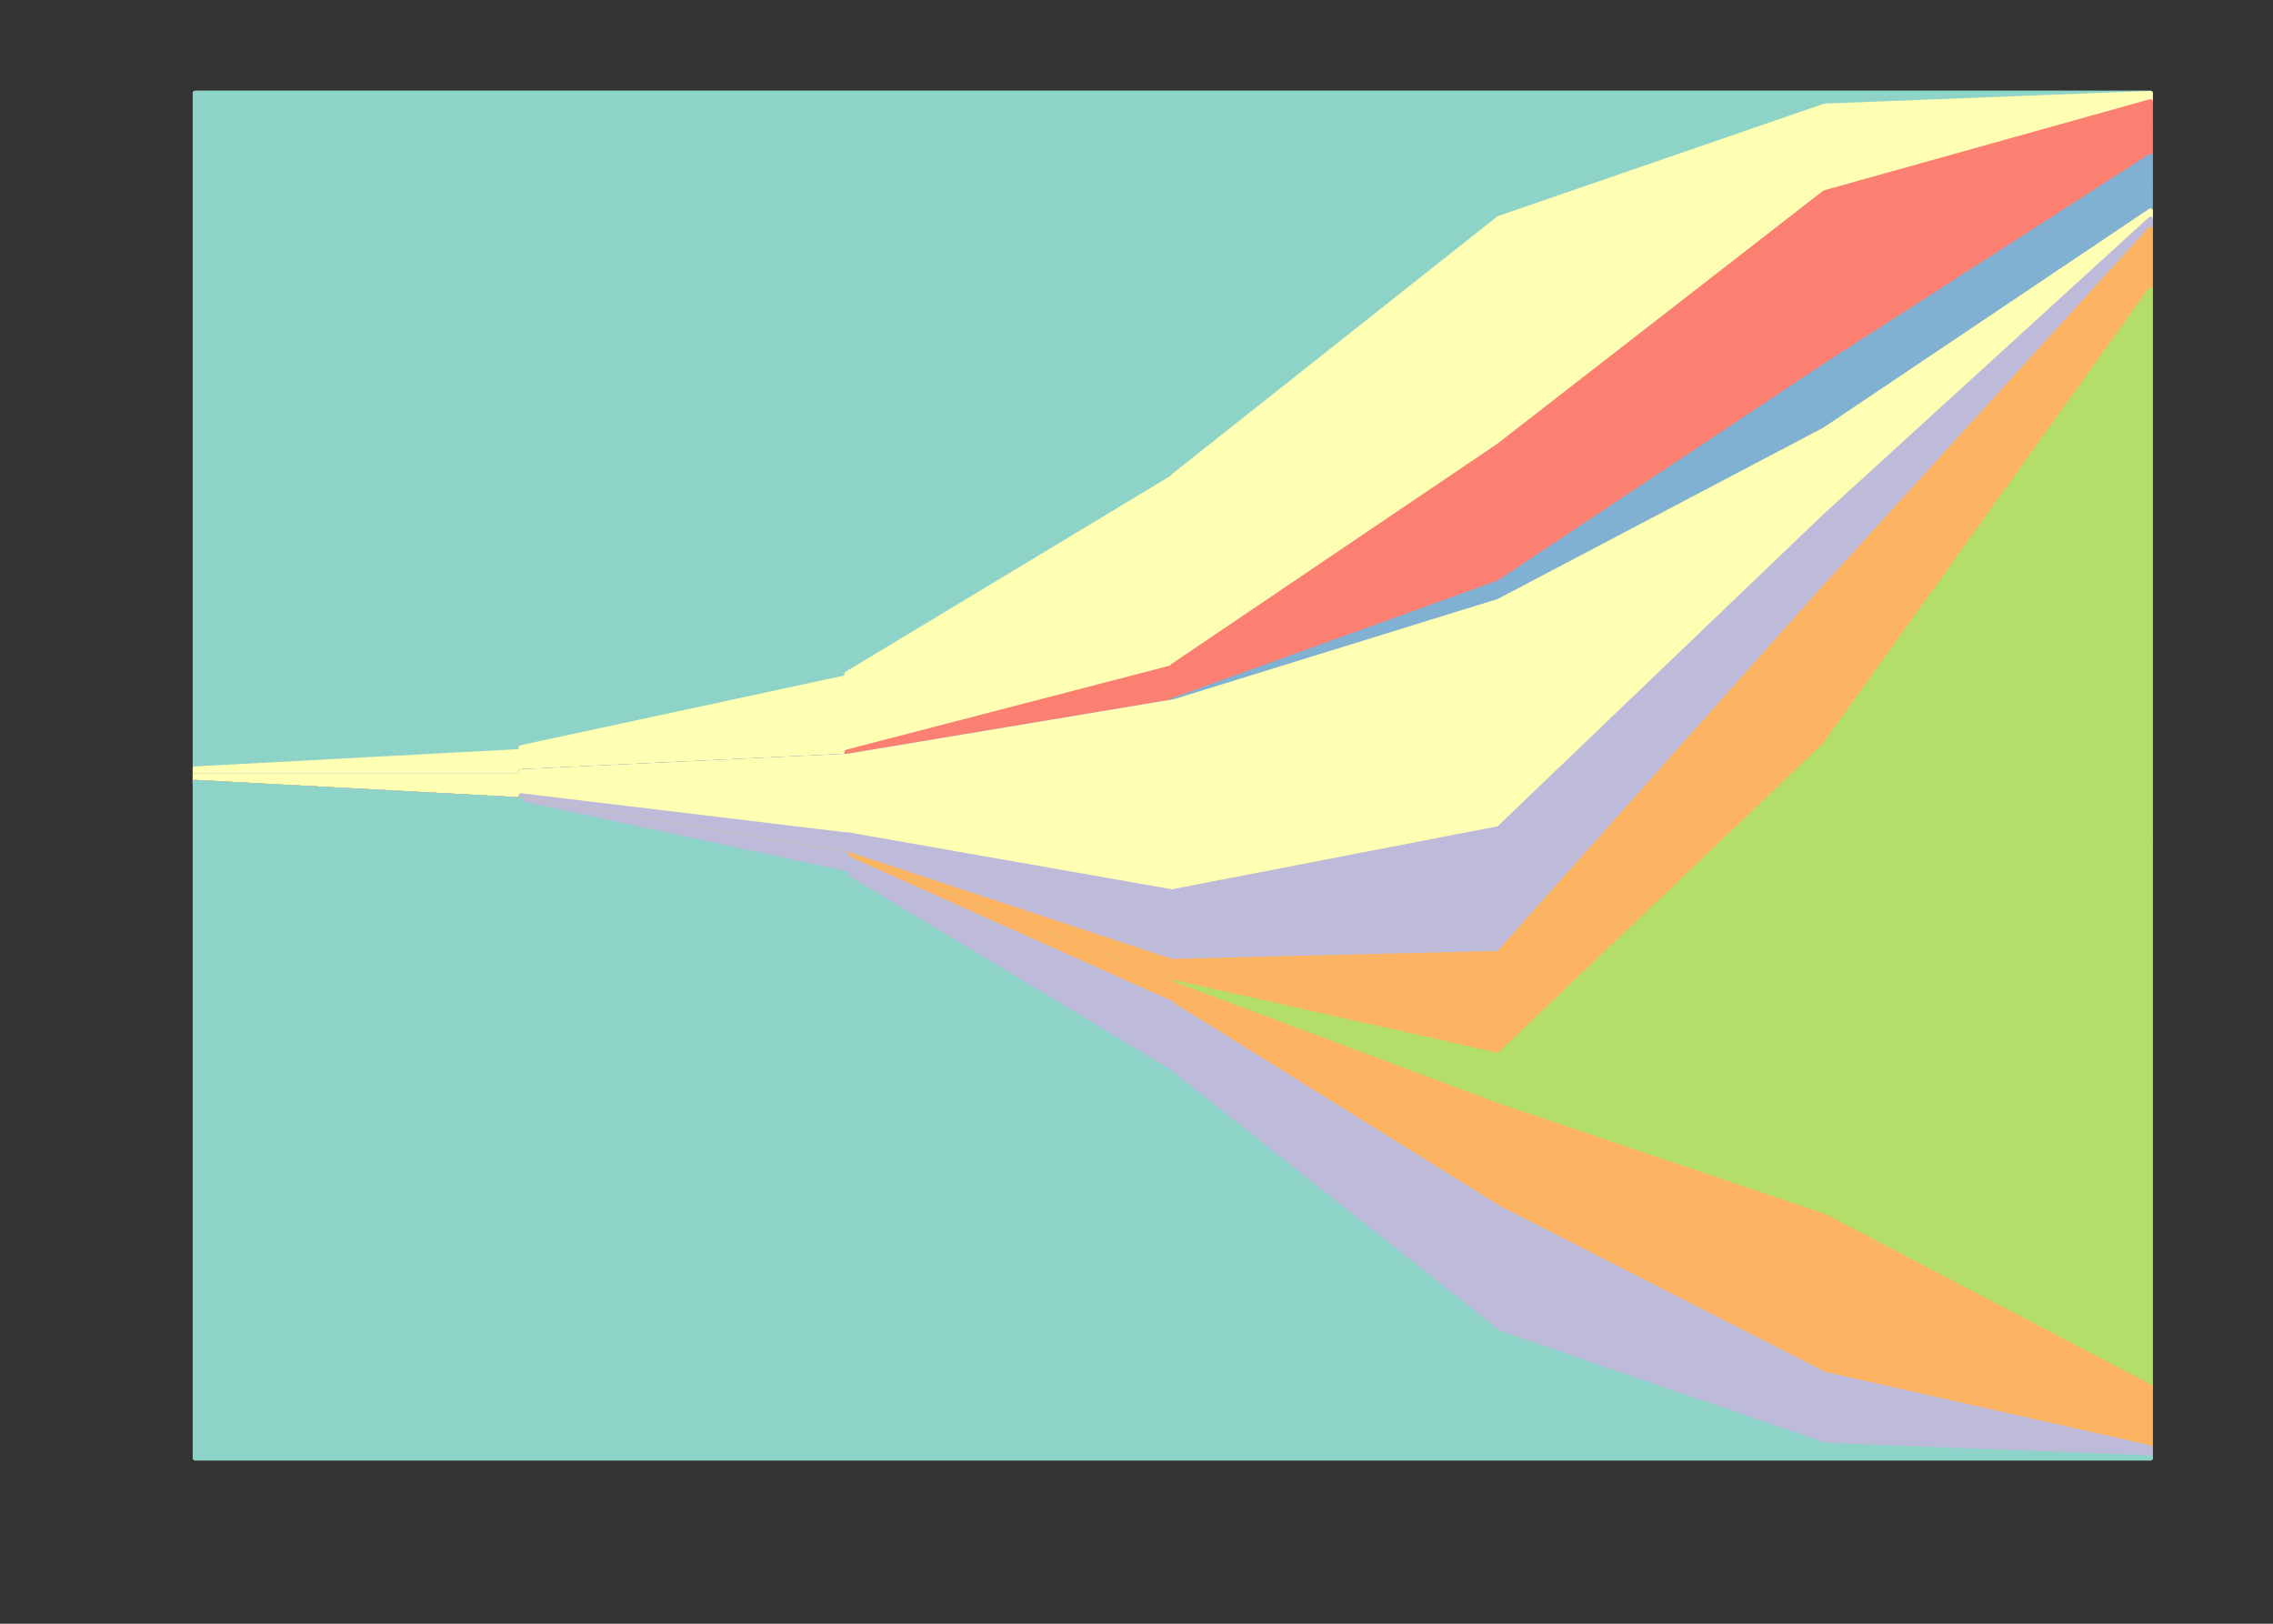 <?xml version="1.0" encoding="UTF-8"?>
<svg xmlns="http://www.w3.org/2000/svg" xmlns:xlink="http://www.w3.org/1999/xlink" width="504pt" height="360pt" viewBox="0 0 504 360" version="1.1">
<rect x="0" y="0" width="504" height="360" fill="#333333" stroke="none"/>
<defs>
<clipPath id="clip1">
  <path d="M 21.574 5.48 L 499.523 5.48 L 499.523 339.43 L 21.574 339.43 Z M 21.574 5.48 "/>
</clipPath>
</defs>
<g id="surface1">
<g clip-path="url(#clip1)" clip-rule="nonzero">
<path style="fill-rule:nonzero;fill:rgb(55.294%,82.745%,78.039%);fill-opacity:1;stroke-width:1.067;stroke-linecap:round;stroke-linejoin:round;stroke:rgb(55.294%,82.745%,78.039%);stroke-opacity:1;stroke-miterlimit:10;" d="M 43.254 20.613 L 476.84 20.613 L 476.84 20.688 L 404.578 23.5 L 332.312 48.418 L 260.047 105.645 L 260.004 105.859 L 187.781 149.391 L 187.738 150.203 L 115.516 165.746 L 115.473 166.598 L 43.254 170.453 Z M 43.254 20.613 "/>
<path style="fill-rule:nonzero;fill:rgb(100%,100%,70.196%);fill-opacity:1;stroke-width:1.067;stroke-linecap:round;stroke-linejoin:round;stroke:rgb(100%,100%,70.196%);stroke-opacity:1;stroke-miterlimit:10;" d="M 43.254 170.453 L 115.473 166.598 L 115.516 165.746 L 187.738 150.203 L 187.781 149.391 L 260.004 105.859 L 260.047 105.645 L 332.312 48.418 L 404.578 23.5 L 476.84 20.688 L 476.84 22.512 L 404.578 42.715 L 332.312 98.824 L 260.047 147.656 L 260.004 147.973 L 187.781 166.73 L 187.738 167.652 L 115.516 171.074 L 115.473 171.953 L 43.254 171.953 Z M 43.254 170.453 "/>
<path style="fill-rule:nonzero;fill:rgb(98.431%,50.196%,44.706%);fill-opacity:1;stroke-width:1.067;stroke-linecap:round;stroke-linejoin:round;stroke:rgb(98.431%,50.196%,44.706%);stroke-opacity:1;stroke-miterlimit:10;" d="M 43.254 171.953 L 115.473 171.953 L 115.516 171.074 L 187.738 167.652 L 187.781 166.73 L 260.004 147.973 L 260.047 147.656 L 332.312 98.824 L 404.578 42.715 L 476.84 22.512 L 476.84 28.566 L 404.578 61.926 L 332.312 114.004 L 260.047 151.465 L 260.004 151.793 L 187.781 167.203 L 187.738 167.652 L 115.516 171.074 L 115.473 171.953 Z M 43.254 171.953 "/>
<path style="fill-rule:nonzero;fill:rgb(98.431%,50.196%,44.706%);fill-opacity:1;stroke-width:1.067;stroke-linecap:round;stroke-linejoin:round;stroke:rgb(98.431%,50.196%,44.706%);stroke-opacity:1;stroke-miterlimit:10;" d="M 43.254 171.953 L 115.473 171.953 L 115.516 171.074 L 187.738 167.652 L 187.781 167.203 L 260.004 151.793 L 260.047 151.465 L 332.312 114.004 L 404.578 61.926 L 476.84 28.566 L 476.84 34.621 L 404.578 81.137 L 332.312 129.184 L 260.047 155.277 L 260.004 155.613 L 187.781 167.68 L 187.738 167.652 L 115.516 171.074 L 115.473 171.953 Z M 43.254 171.953 "/>
<path style="fill-rule:nonzero;fill:rgb(50.196%,69.412%,82.745%);fill-opacity:1;stroke-width:1.067;stroke-linecap:round;stroke-linejoin:round;stroke:rgb(50.196%,69.412%,82.745%);stroke-opacity:1;stroke-miterlimit:10;" d="M 43.254 171.953 L 115.473 171.953 L 115.516 171.074 L 187.738 167.652 L 187.781 167.68 L 260.004 155.613 L 260.047 155.277 L 332.312 129.184 L 404.578 81.137 L 476.84 34.621 L 476.84 40.68 L 404.578 88.207 L 332.312 131.238 L 260.047 155.465 L 260.004 155.613 L 187.781 167.68 L 187.738 167.652 L 115.516 171.074 L 115.473 171.953 Z M 43.254 171.953 "/>
<path style="fill-rule:nonzero;fill:rgb(50.196%,69.412%,82.745%);fill-opacity:1;stroke-width:1.067;stroke-linecap:round;stroke-linejoin:round;stroke:rgb(50.196%,69.412%,82.745%);stroke-opacity:1;stroke-miterlimit:10;" d="M 43.254 171.953 L 115.473 171.953 L 115.516 171.074 L 187.738 167.652 L 187.781 167.68 L 260.004 155.613 L 260.047 155.465 L 332.312 131.238 L 404.578 88.207 L 476.84 40.68 L 476.84 46.734 L 404.578 95.273 L 332.312 133.293 L 260.047 155.656 L 260.004 155.613 L 187.781 167.68 L 187.738 167.652 L 115.516 171.074 L 115.473 171.953 Z M 43.254 171.953 "/>
<path style="fill-rule:nonzero;fill:rgb(100%,100%,70.196%);fill-opacity:1;stroke-width:1.067;stroke-linecap:round;stroke-linejoin:round;stroke:rgb(100%,100%,70.196%);stroke-opacity:1;stroke-miterlimit:10;" d="M 43.254 171.953 L 115.473 171.953 L 115.516 171.074 L 187.738 167.652 L 187.781 167.68 L 260.004 155.613 L 260.047 155.656 L 332.312 133.293 L 404.578 95.273 L 476.84 46.734 L 476.84 48.559 L 404.578 114.484 L 332.312 183.699 L 260.047 197.664 L 260.004 197.73 L 187.781 185.016 L 187.738 185.098 L 115.516 176.398 L 115.473 177.309 L 43.254 173.453 Z M 43.254 171.953 "/>
<path style="fill-rule:nonzero;fill:rgb(74.51%,72.941%,85.49%);fill-opacity:1;stroke-width:1.067;stroke-linecap:round;stroke-linejoin:round;stroke:rgb(74.51%,72.941%,85.49%);stroke-opacity:1;stroke-miterlimit:10;" d="M 43.254 173.453 L 115.473 177.309 L 115.516 176.398 L 187.738 185.098 L 187.781 185.016 L 260.004 197.73 L 260.047 197.664 L 332.312 183.699 L 404.578 114.484 L 476.84 48.559 L 476.84 50.785 L 404.578 130.215 L 332.312 211.359 L 260.047 213.117 L 260.004 213.223 L 187.781 189.293 L 187.738 189.402 L 115.516 177.277 L 115.473 177.309 Z M 43.254 173.453 "/>
<path style="fill-rule:nonzero;fill:rgb(99.216%,70.588%,38.431%);fill-opacity:1;stroke-width:1.067;stroke-linecap:round;stroke-linejoin:round;stroke:rgb(99.216%,70.588%,38.431%);stroke-opacity:1;stroke-miterlimit:10;" d="M 43.254 173.453 L 115.473 177.309 L 115.516 177.277 L 187.738 189.402 L 187.781 189.293 L 260.004 213.223 L 260.047 213.117 L 332.312 211.359 L 404.578 130.215 L 476.84 50.785 L 476.84 64.262 L 404.578 165.223 L 332.312 234.008 L 260.047 217.773 L 260.004 217.887 L 187.781 189.766 L 187.738 189.402 L 115.516 177.277 L 115.473 177.309 Z M 43.254 173.453 "/>
<path style="fill-rule:nonzero;fill:rgb(70.196%,87.059%,41.176%);fill-opacity:1;stroke-width:1.067;stroke-linecap:round;stroke-linejoin:round;stroke:rgb(70.196%,87.059%,41.176%);stroke-opacity:1;stroke-miterlimit:10;" d="M 43.254 173.453 L 115.473 177.309 L 115.516 177.277 L 187.738 189.402 L 187.781 189.766 L 260.004 217.887 L 260.047 217.773 L 332.312 234.008 L 404.578 165.223 L 476.84 64.262 L 476.84 185.887 L 404.578 217.445 L 332.312 239.594 L 260.047 217.961 L 260.004 217.887 L 187.781 189.766 L 187.738 189.402 L 115.516 177.277 L 115.473 177.309 Z M 43.254 173.453 "/>
<path style="fill-rule:nonzero;fill:rgb(70.196%,87.059%,41.176%);fill-opacity:1;stroke-width:1.067;stroke-linecap:round;stroke-linejoin:round;stroke:rgb(70.196%,87.059%,41.176%);stroke-opacity:1;stroke-miterlimit:10;" d="M 43.254 173.453 L 115.473 177.309 L 115.516 177.277 L 187.738 189.402 L 187.781 189.766 L 260.004 217.887 L 260.047 217.961 L 332.312 239.594 L 404.578 217.445 L 476.84 185.887 L 476.84 307.516 L 404.578 269.668 L 332.312 245.18 L 260.047 218.152 L 260.004 217.887 L 187.781 189.766 L 187.738 189.402 L 115.516 177.277 L 115.473 177.309 Z M 43.254 173.453 "/>
<path style="fill-rule:nonzero;fill:rgb(99.216%,70.588%,38.431%);fill-opacity:1;stroke-width:1.067;stroke-linecap:round;stroke-linejoin:round;stroke:rgb(99.216%,70.588%,38.431%);stroke-opacity:1;stroke-miterlimit:10;" d="M 43.254 173.453 L 115.473 177.309 L 115.516 177.277 L 187.738 189.402 L 187.781 189.766 L 260.004 217.887 L 260.047 218.152 L 332.312 245.18 L 404.578 269.668 L 476.84 307.516 L 476.84 320.992 L 404.578 304.676 L 332.312 267.824 L 260.047 222.809 L 260.004 222.555 L 187.781 190.238 L 187.738 189.402 L 115.516 177.277 L 115.473 177.309 Z M 43.254 173.453 "/>
<path style="fill-rule:nonzero;fill:rgb(74.51%,72.941%,85.49%);fill-opacity:1;stroke-width:1.067;stroke-linecap:round;stroke-linejoin:round;stroke:rgb(74.51%,72.941%,85.49%);stroke-opacity:1;stroke-miterlimit:10;" d="M 43.254 173.453 L 115.473 177.309 L 115.516 177.277 L 187.738 189.402 L 187.781 190.238 L 260.004 222.555 L 260.047 222.809 L 332.312 267.824 L 404.578 304.676 L 476.84 320.992 L 476.84 323.219 L 404.578 320.406 L 332.312 295.488 L 260.047 238.262 L 260.004 238.047 L 187.781 194.516 L 187.738 193.703 L 115.516 178.16 L 115.473 177.309 Z M 43.254 173.453 "/>
<path style="fill-rule:nonzero;fill:rgb(55.294%,82.745%,78.039%);fill-opacity:1;stroke-width:1.067;stroke-linecap:round;stroke-linejoin:round;stroke:rgb(55.294%,82.745%,78.039%);stroke-opacity:1;stroke-miterlimit:10;" d="M 43.254 173.453 L 115.473 177.309 L 115.516 178.16 L 187.738 193.703 L 187.781 194.516 L 260.004 238.047 L 260.047 238.262 L 332.312 295.488 L 404.578 320.406 L 476.84 323.219 L 476.84 323.293 L 43.254 323.293 Z M 43.254 173.453 "/>
</g>
</g>
</svg>
